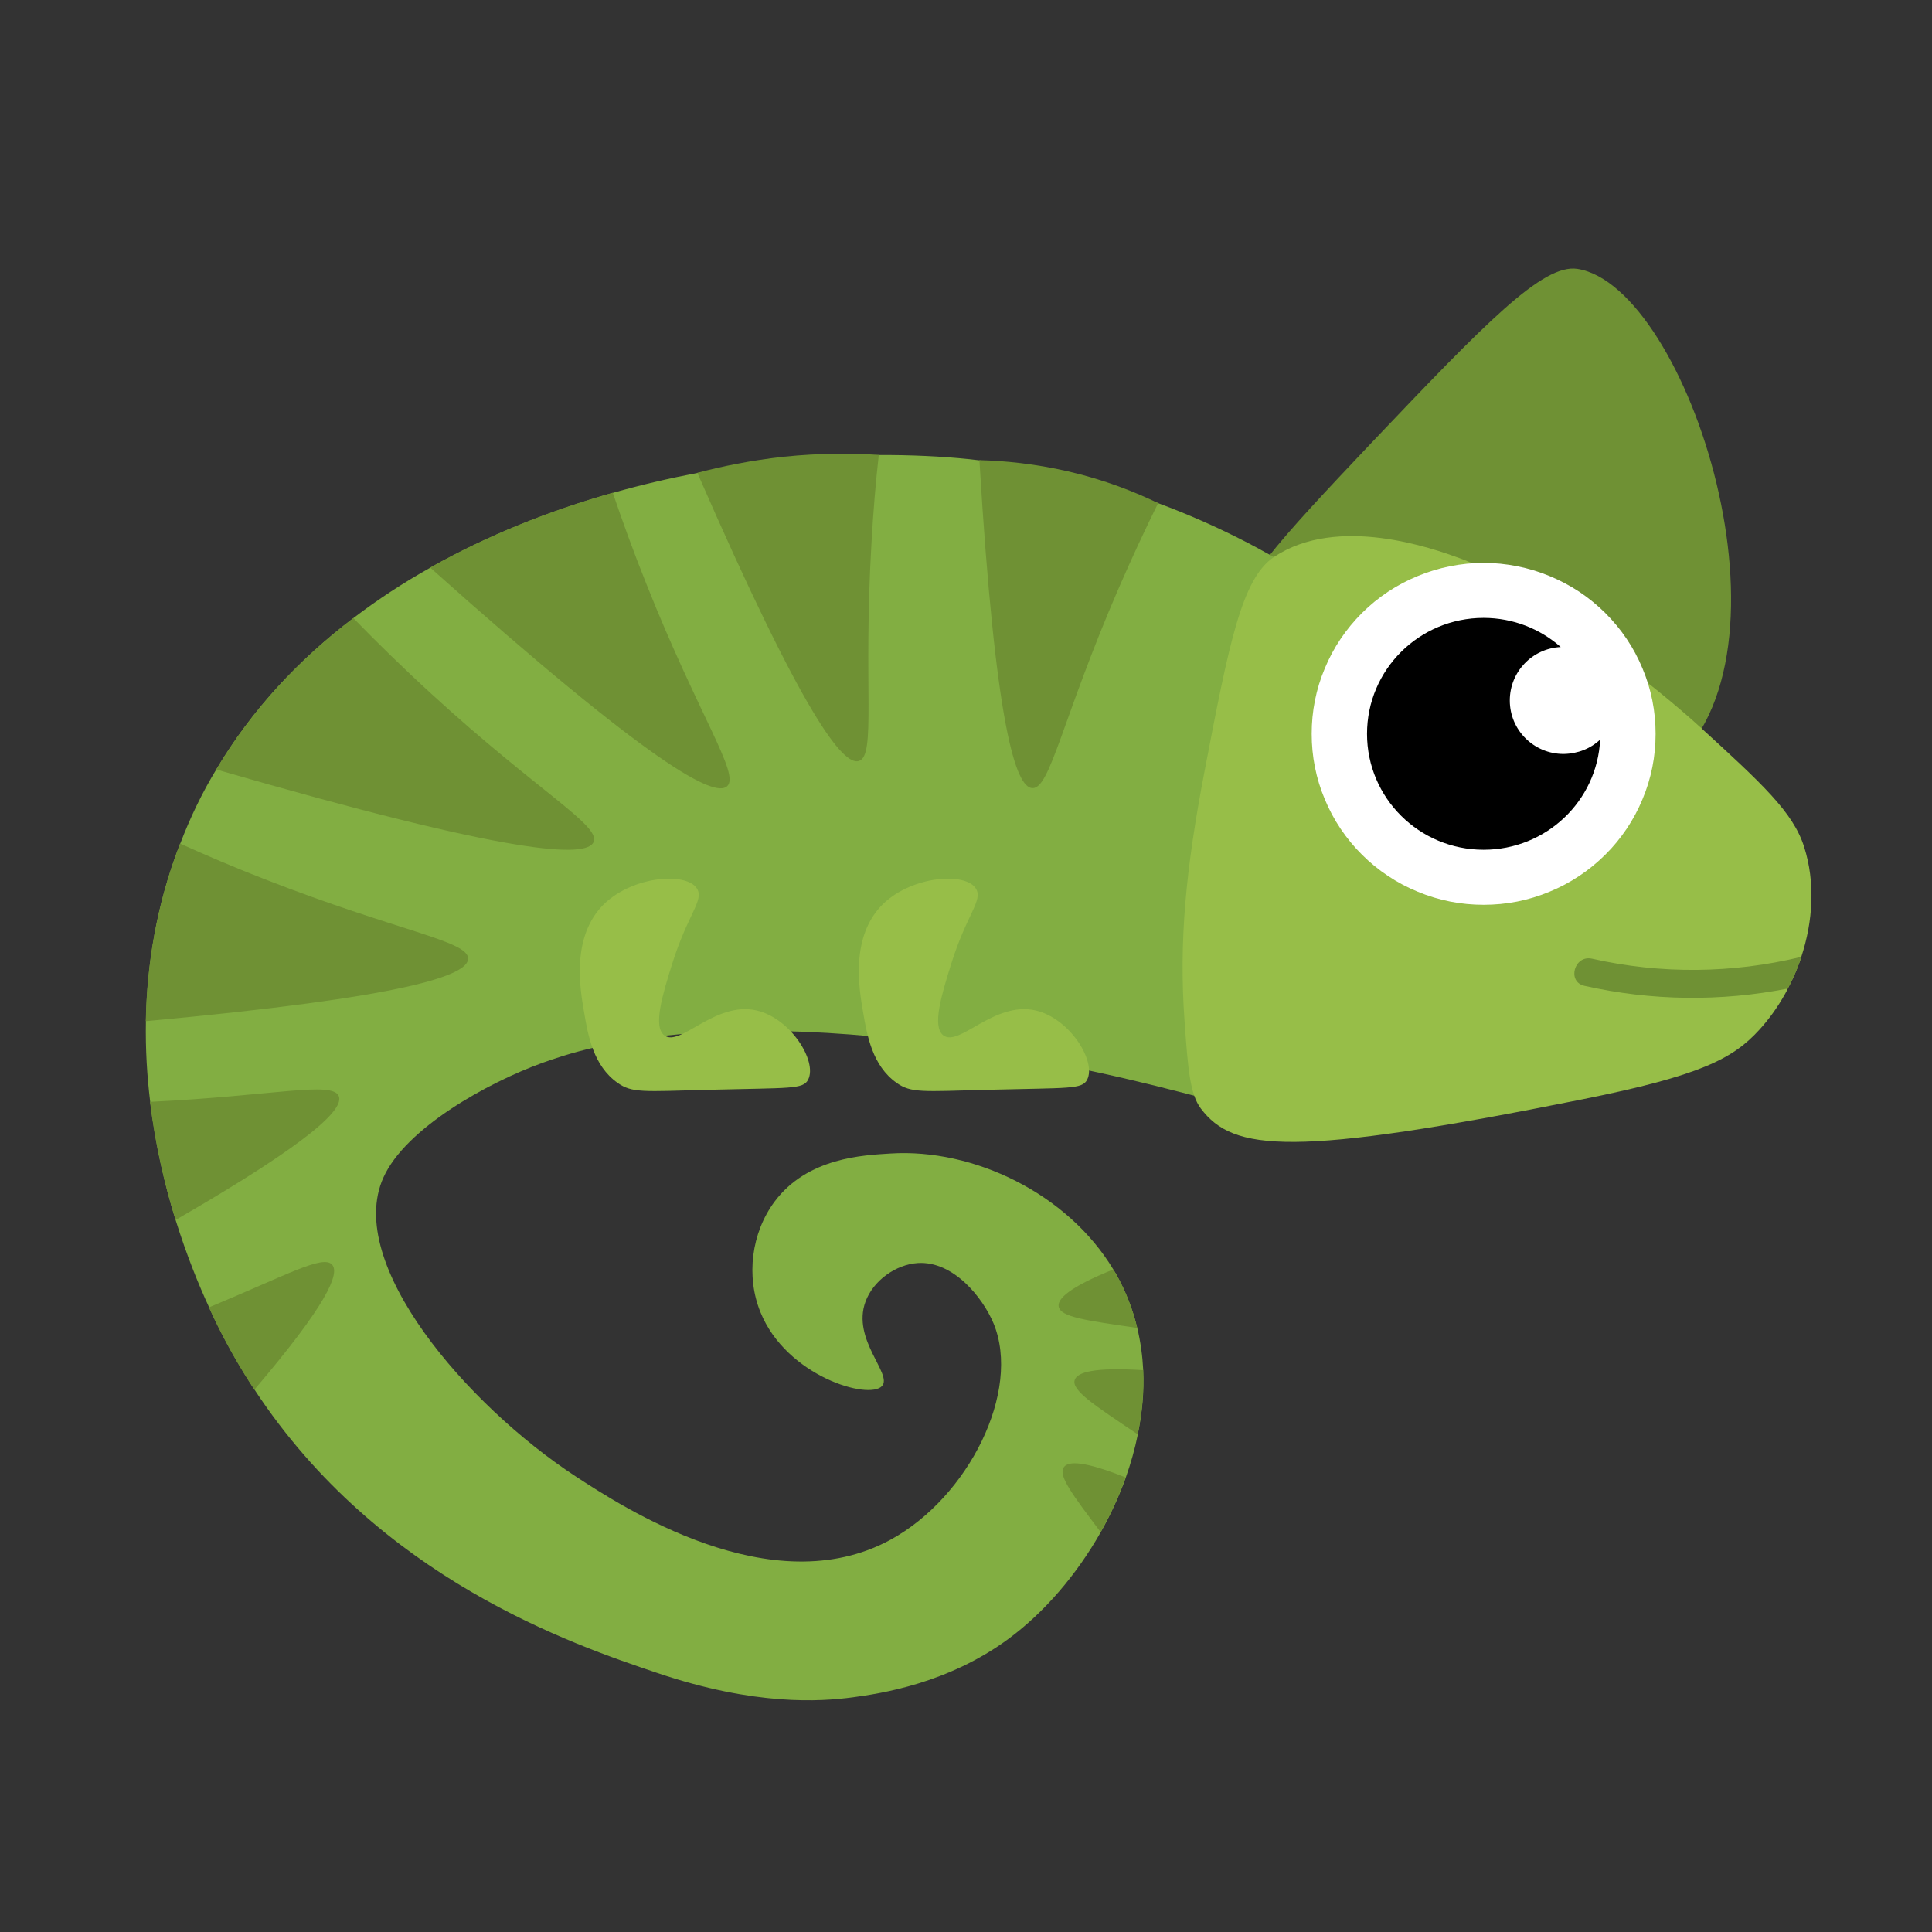 <svg xmlns="http://www.w3.org/2000/svg" xmlns:xlink="http://www.w3.org/1999/xlink" width="96" zoomAndPan="magnify" viewBox="0 0 72 72" height="96" preserveAspectRatio="xMidYMid meet" version="1.0"><rect x="0" y="0" width="72" height="72" fill="#333333" stroke="none"/><defs><clipPath id="043fa10575"><path d="M 5.426 16 L 57 16 L 57 63.684 L 5.426 63.684 Z M 5.426 16 " clip-rule="nonzero"/></clipPath><clipPath id="1a908300b1"><path d="M 44 19 L 67.676 19 L 67.676 43 L 44 43 Z M 44 19 " clip-rule="nonzero"/></clipPath><clipPath id="008d249334"><path d="M 5.426 31 L 18 31 L 18 39 L 5.426 39 Z M 5.426 31 " clip-rule="nonzero"/></clipPath><clipPath id="0f5cc11ccb"><path d="M 5.426 40 L 13 40 L 13 46 L 5.426 46 Z M 5.426 40 " clip-rule="nonzero"/></clipPath><clipPath id="6c6b084645"><path d="M 58 35 L 67.676 35 L 67.676 38 L 58 38 Z M 58 35 " clip-rule="nonzero"/></clipPath></defs><path fill="#6f9134" d="M 58.785 10.02 C 62.91 10.668 67.352 24.461 62.164 28.625 C 57.562 32.316 46.516 27.535 46.078 23.273 C 45.945 21.984 47.668 20.141 51.113 16.5 C 55.348 12.047 57.492 9.824 58.785 10.02 Z M 58.785 10.02 " fill-opacity="1" fill-rule="nonzero"/><g clip-path="url(#043fa10575)"><path fill="#82ae42" d="M 51.512 41.309 C 49.398 42.297 47.945 41.711 44.02 40.707 L 44.016 40.707 C 42.84 40.402 41.441 40.062 39.734 39.719 C 27.332 37.191 21.859 39.016 20.203 39.613 C 18.195 40.34 15.113 42.035 14.285 43.891 C 12.852 47.086 17.383 52.348 21.434 55.008 C 23.199 56.16 28.754 59.801 33.191 57.379 C 36.102 55.789 38.066 51.84 37.027 49.32 C 36.625 48.359 35.531 46.984 34.199 47.07 C 33.387 47.125 32.543 47.719 32.254 48.512 C 31.734 49.922 33.27 51.207 32.871 51.652 C 32.391 52.188 29.309 51.293 28.34 48.902 C 27.797 47.57 28 45.949 28.863 44.785 C 30.09 43.133 32.184 43.051 33.18 42.988 C 36.273 42.789 39.785 44.473 41.492 47.312 C 41.523 47.371 41.562 47.426 41.594 47.48 C 41.957 48.129 42.219 48.805 42.383 49.492 C 42.508 50.012 42.578 50.539 42.605 51.066 C 42.641 51.863 42.566 52.664 42.402 53.457 L 42.402 53.465 C 42.293 54 42.141 54.539 41.953 55.07 L 41.953 55.074 C 41.699 55.773 41.387 56.453 41.02 57.102 C 40.113 58.703 38.91 60.09 37.605 61.059 C 35.332 62.746 32.812 63.113 31.781 63.254 C 30.57 63.414 28.148 63.582 24.488 62.344 C 21.355 61.289 14.121 58.84 9.488 51.793 C 9 51.051 8.539 50.258 8.117 49.406 C 8.023 49.215 7.91 48.984 7.797 48.73 C 7.422 47.926 6.965 46.809 6.547 45.473 C 6.148 44.191 5.797 42.699 5.598 41.066 C 5.48 40.105 5.418 39.098 5.438 38.051 C 5.477 35.965 5.828 33.738 6.695 31.484 C 6.699 31.469 6.707 31.453 6.719 31.434 C 7.09 30.461 7.539 29.535 8.059 28.676 C 9.391 26.438 11.148 24.57 13.168 23.035 C 14.074 22.344 15.035 21.715 16.035 21.156 C 18.172 19.953 20.488 19.031 22.84 18.367 C 23.887 18.07 24.945 17.824 25.992 17.625 L 26.02 17.621 C 28.324 17.18 30.602 16.973 32.723 16.961 L 32.754 16.957 C 33.938 16.953 35.074 17.004 36.133 17.113 C 36.254 17.125 36.379 17.141 36.5 17.156 L 36.504 17.156 C 39.02 17.441 41.258 18.043 43.168 18.754 C 45.414 19.586 47.207 20.566 48.465 21.352 L 48.473 21.352 C 49.148 21.77 49.664 22.125 50.023 22.375 C 50.266 22.543 50.508 22.711 50.746 22.879 C 51.586 23.473 52.398 24.062 53.148 24.691 C 53.496 24.984 53.824 25.281 54.137 25.59 C 55.449 26.883 56.438 28.379 56.816 30.328 C 56.875 30.645 56.922 30.961 56.941 31.281 C 56.941 31.289 56.941 31.289 56.941 31.289 C 57.285 35.352 54.91 39.719 51.512 41.309 Z M 51.512 41.309 " fill-opacity="1" fill-rule="nonzero"/></g><path fill="#97be48" d="M 36.367 33.113 C 36.648 33.551 36.027 34.059 35.438 35.953 C 35.102 37.035 34.723 38.25 35.152 38.582 C 35.738 39.039 37.043 37.301 38.594 37.656 C 39.867 37.949 40.863 39.551 40.516 40.234 C 40.332 40.602 39.84 40.535 36.805 40.613 C 34.367 40.676 33.953 40.738 33.41 40.352 C 32.512 39.715 32.312 38.594 32.164 37.715 C 32.012 36.84 31.676 34.875 32.926 33.672 C 34.023 32.633 35.98 32.5 36.367 33.113 Z M 36.367 33.113 " fill-opacity="1" fill-rule="nonzero"/><g clip-path="url(#1a908300b1)"><path fill="#97be48" d="M 67.129 35.66 C 67.09 35.797 67.039 35.926 66.988 36.059 C 66.883 36.324 66.762 36.59 66.625 36.84 C 66.594 36.914 66.559 36.984 66.516 37.055 C 66.242 37.543 65.922 37.988 65.559 38.383 C 64.582 39.453 63.375 40.086 58.969 40.969 C 48.148 43.141 45.961 42.914 44.75 41.309 C 44.348 40.77 44.273 39.859 44.145 38.059 C 43.93 35.07 44.191 32.387 44.895 28.715 C 45.805 23.961 46.281 21.559 47.477 20.758 C 49.855 19.168 53.414 20.445 54.395 20.801 C 55.617 21.238 56.758 22.051 59.043 23.672 C 61.207 25.211 62.648 26.449 63.348 27.086 C 65.668 29.207 66.824 30.266 67.234 31.559 C 67.656 32.883 67.566 34.336 67.129 35.66 Z M 67.129 35.66 " fill-opacity="1" fill-rule="nonzero"/></g><path fill="#ffffff" d="M 61.699 27.348 C 61.699 27.766 61.66 28.18 61.578 28.59 C 61.496 29 61.375 29.398 61.211 29.785 C 61.051 30.172 60.855 30.539 60.621 30.887 C 60.387 31.234 60.121 31.559 59.824 31.852 C 59.523 32.148 59.203 32.414 58.852 32.645 C 58.5 32.879 58.133 33.074 57.742 33.234 C 57.355 33.395 56.953 33.516 56.543 33.598 C 56.129 33.68 55.711 33.719 55.289 33.719 C 54.871 33.719 54.453 33.68 54.039 33.598 C 53.629 33.516 53.227 33.395 52.84 33.234 C 52.449 33.074 52.078 32.879 51.73 32.645 C 51.379 32.414 51.055 32.148 50.758 31.852 C 50.461 31.559 50.195 31.234 49.961 30.887 C 49.727 30.539 49.531 30.172 49.371 29.785 C 49.207 29.398 49.086 29 49.004 28.59 C 48.922 28.18 48.883 27.766 48.883 27.348 C 48.883 26.93 48.922 26.516 49.004 26.105 C 49.086 25.695 49.207 25.297 49.371 24.91 C 49.531 24.523 49.727 24.156 49.961 23.809 C 50.195 23.461 50.461 23.141 50.758 22.844 C 51.055 22.547 51.379 22.285 51.73 22.051 C 52.078 21.82 52.449 21.625 52.84 21.465 C 53.227 21.305 53.629 21.184 54.039 21.102 C 54.453 21.02 54.871 20.977 55.289 20.977 C 55.711 20.977 56.129 21.02 56.543 21.102 C 56.953 21.184 57.355 21.305 57.742 21.465 C 58.133 21.625 58.5 21.82 58.852 22.051 C 59.203 22.285 59.523 22.547 59.824 22.844 C 60.121 23.141 60.387 23.461 60.621 23.809 C 60.855 24.156 61.051 24.523 61.211 24.91 C 61.375 25.297 61.496 25.695 61.578 26.105 C 61.66 26.516 61.699 26.93 61.699 27.348 Z M 61.699 27.348 " fill-opacity="1" fill-rule="nonzero"/><path fill="#000000" d="M 59.633 27.562 C 59.523 29.855 57.621 31.668 55.289 31.668 C 52.891 31.668 50.945 29.738 50.945 27.348 C 50.945 24.957 52.891 23.027 55.289 23.027 C 56.391 23.027 57.402 23.438 58.164 24.113 C 57.102 24.164 56.266 25.035 56.266 26.105 C 56.266 27.207 57.16 28.098 58.27 28.098 C 58.801 28.09 59.281 27.895 59.633 27.562 Z M 59.633 27.562 " fill-opacity="1" fill-rule="nonzero"/><path fill="#6f9134" d="M 36.5 17.148 C 37.094 27.098 37.859 29.348 38.473 29.371 C 39.141 29.402 39.574 26.809 41.695 21.91 C 42.199 20.75 42.695 19.691 43.16 18.75 C 42.305 18.336 41.184 17.887 39.82 17.57 C 38.551 17.277 37.414 17.172 36.5 17.148 Z M 36.5 17.148 " fill-opacity="1" fill-rule="nonzero"/><path fill="#6f9134" d="M 25.988 17.621 C 29.945 26.695 31.422 28.547 32.012 28.359 C 32.652 28.152 32.164 25.574 32.477 20.246 C 32.543 19.055 32.637 17.949 32.75 16.953 C 31.742 16.887 30.555 16.883 29.219 17.02 C 27.984 17.156 26.902 17.379 25.988 17.621 Z M 25.988 17.621 " fill-opacity="1" fill-rule="nonzero"/><path fill="#6f9134" d="M 27.098 29.301 C 26.625 29.73 24.32 28.559 16.031 21.152 C 18.168 19.949 20.484 19.027 22.836 18.363 C 23.188 19.395 23.594 20.527 24.082 21.746 C 26.055 26.711 27.59 28.852 27.098 29.301 Z M 27.098 29.301 " fill-opacity="1" fill-rule="nonzero"/><path fill="#6f9134" d="M 22.125 31.375 C 21.875 31.977 19.215 31.91 8.059 28.676 C 9.391 26.438 11.148 24.57 13.168 23.035 C 14.012 23.902 14.988 24.863 16.105 25.883 C 20.051 29.5 22.371 30.754 22.125 31.375 Z M 22.125 31.375 " fill-opacity="1" fill-rule="nonzero"/><g clip-path="url(#008d249334)"><path fill="#6f9134" d="M 17.445 35.727 C 17.438 36.34 15.23 37.156 5.434 38.055 C 5.469 35.969 5.824 33.746 6.691 31.492 C 6.695 31.477 6.699 31.461 6.711 31.438 C 7.652 31.863 8.699 32.312 9.844 32.758 C 14.836 34.711 17.457 35.059 17.445 35.727 Z M 17.445 35.727 " fill-opacity="1" fill-rule="nonzero"/></g><g clip-path="url(#0f5cc11ccb)"><path fill="#6f9134" d="M 6.543 45.465 C 6.145 44.184 5.789 42.695 5.59 41.062 C 10.184 40.844 12.383 40.277 12.625 40.848 C 12.816 41.312 11.707 42.484 6.543 45.465 Z M 6.543 45.465 " fill-opacity="1" fill-rule="nonzero"/></g><path fill="#6f9134" d="M 9.48 51.789 C 8.988 51.047 8.527 50.25 8.105 49.398 C 8.012 49.211 7.902 48.98 7.785 48.723 C 10.676 47.523 12.043 46.746 12.379 47.133 C 12.664 47.465 12.195 48.605 9.48 51.789 Z M 9.48 51.789 " fill-opacity="1" fill-rule="nonzero"/><path fill="#6f9134" d="M 42.379 49.488 C 40.484 49.211 39.516 49.086 39.453 48.688 C 39.406 48.395 39.875 47.961 41.488 47.309 C 41.52 47.363 41.559 47.422 41.59 47.473 C 41.953 48.121 42.215 48.797 42.379 49.488 Z M 42.379 49.488 " fill-opacity="1" fill-rule="nonzero"/><path fill="#6f9134" d="M 42.598 51.062 C 42.637 51.855 42.562 52.656 42.398 53.453 C 40.773 52.359 39.93 51.816 40.051 51.43 C 40.141 51.137 40.773 50.949 42.598 51.062 Z M 42.598 51.062 " fill-opacity="1" fill-rule="nonzero"/><path fill="#6f9134" d="M 41.945 55.059 C 41.695 55.766 41.383 56.445 41.016 57.094 C 39.961 55.695 39.422 54.984 39.648 54.676 C 39.816 54.438 40.426 54.453 41.945 55.059 Z M 41.945 55.059 " fill-opacity="1" fill-rule="nonzero"/><path fill="#97be48" d="M 25.973 33.113 C 26.25 33.551 25.629 34.059 25.039 35.953 C 24.703 37.035 24.324 38.25 24.754 38.582 C 25.34 39.039 26.645 37.301 28.195 37.656 C 29.469 37.949 30.465 39.551 30.117 40.234 C 29.934 40.602 29.445 40.535 26.406 40.613 C 23.973 40.676 23.555 40.738 23.012 40.352 C 22.113 39.715 21.914 38.594 21.766 37.715 C 21.613 36.84 21.277 34.875 22.531 33.672 C 23.629 32.633 25.586 32.5 25.973 33.113 Z M 25.973 33.113 " fill-opacity="1" fill-rule="nonzero"/><g clip-path="url(#6c6b084645)"><path fill="#6f9134" d="M 67.129 35.66 C 67.09 35.797 67.039 35.926 66.988 36.059 C 66.883 36.324 66.762 36.59 66.625 36.84 C 64.125 37.332 61.543 37.301 59.047 36.738 C 58.387 36.59 58.668 35.582 59.328 35.727 C 61.898 36.309 64.566 36.281 67.129 35.66 Z M 67.129 35.66 " fill-opacity="1" fill-rule="nonzero"/></g></svg>